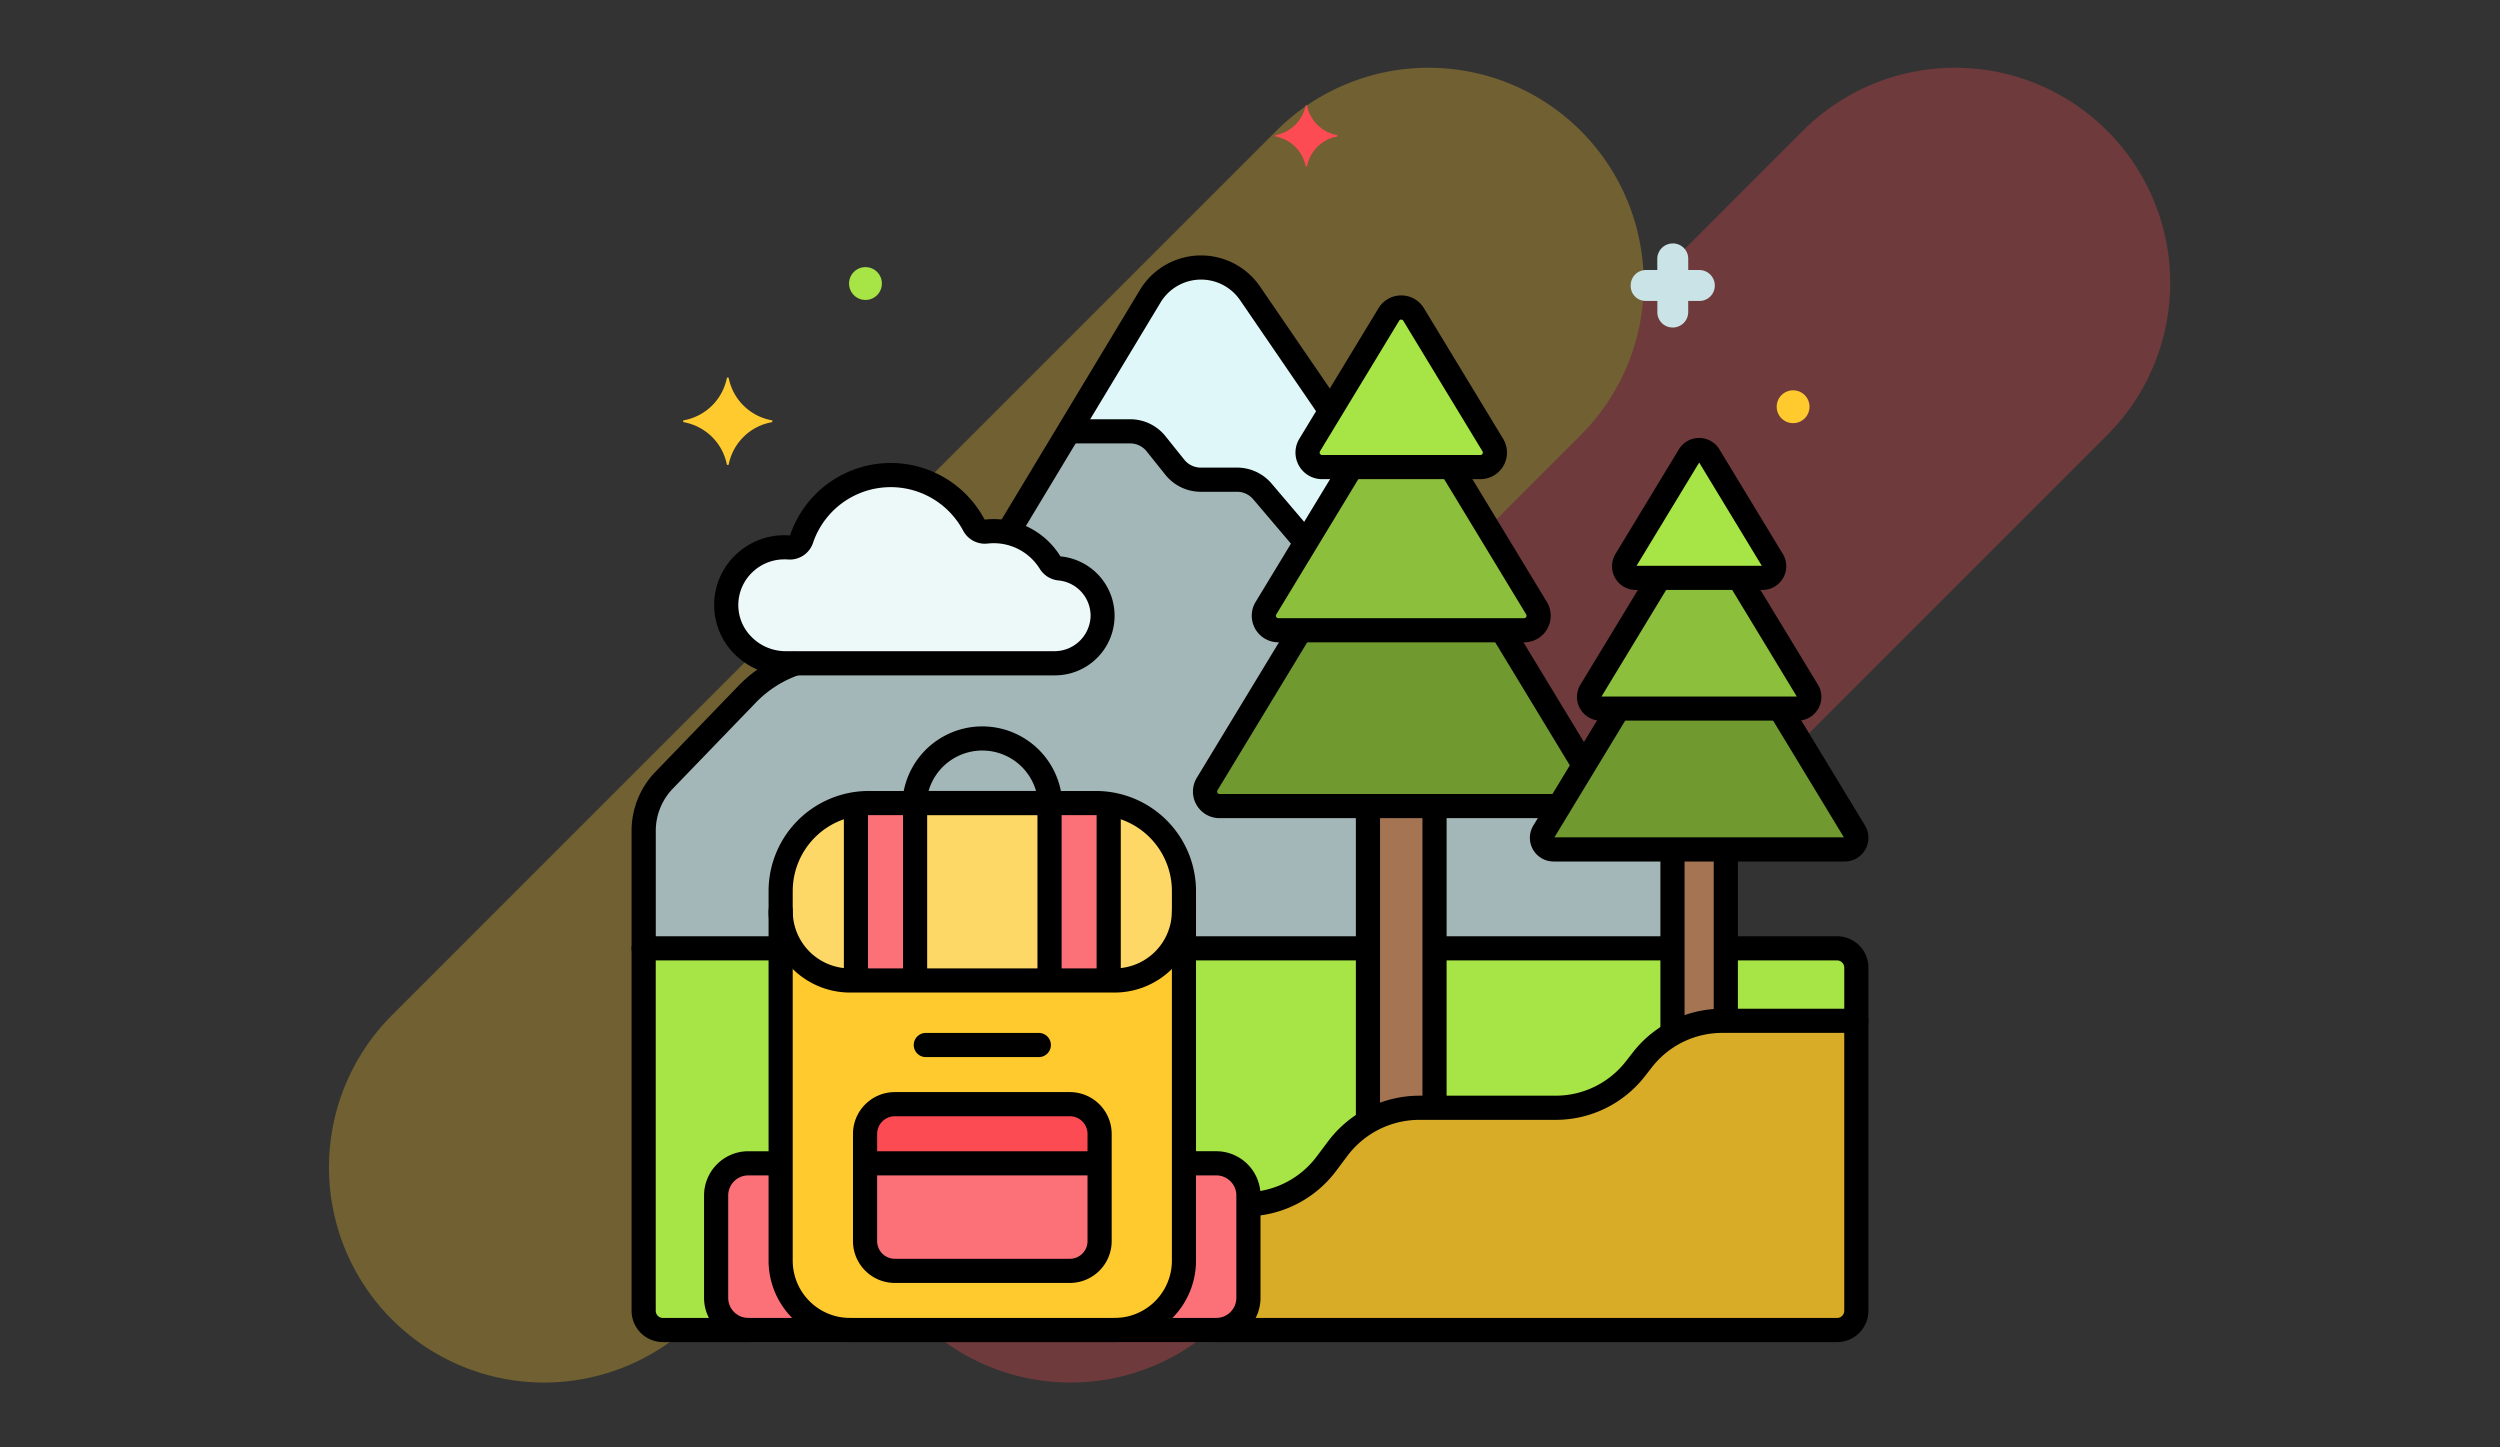 <svg xmlns="http://www.w3.org/2000/svg" width="190" height="110" viewBox="0 0 190 110">
  <rect x="0" y="0" width="190" height="110" fill="#333333" stroke="none"/>
  <g id="Grupo_115775" data-name="Grupo 115775" transform="translate(-180 -6834)">
    <g id="Grupo_109239" data-name="Grupo 109239" transform="translate(0 525)">
      <rect id="Rectángulo_36775" data-name="Rectángulo 36775" width="190" height="110" transform="translate(180 6309)" fill="none"/>
      <g id="Grupo_109187" data-name="Grupo 109187" transform="translate(-3442.279 6939.357)" opacity="0.3">
        <path id="Trazado_158283" data-name="Trazado 158283" d="M3677.784-530.075h0a16.354,16.354,0,0,0,23.129,0l67.216-67.214a16.357,16.357,0,0,0,0-23.129,16.355,16.355,0,0,0-23.129,0L3677.784-553.2A16.353,16.353,0,0,0,3677.784-530.075Z" transform="translate(14.296)" fill="#fc4b52"/>
        <path id="Trazado_158284" data-name="Trazado 158284" d="M3652.069-530.075h0a16.354,16.354,0,0,0,23.129,0l67.216-67.214a16.358,16.358,0,0,0,0-23.129,16.355,16.355,0,0,0-23.129,0L3652.069-553.2A16.354,16.354,0,0,0,3652.069-530.075Z" transform="translate(0)" fill="#feca2e"/>
      </g>
      <g id="Layer_49" transform="translate(228 6317)">
        <g id="Grupo_109305" data-name="Grupo 109305" transform="translate(0 0)">
          <g id="Grupo_109241" data-name="Grupo 109241" transform="translate(0.918 12.331)">
            <path id="Trazado_158572" data-name="Trazado 158572" d="M46.267,74.513a1.1,1.1,0,0,1-.943-1.675l7.088-11.69H50.736a1.1,1.1,0,0,1-.943-1.674l6.5-10.726H54.06a1.1,1.1,0,0,1-.943-1.674l1.578-2.6-6.107-8.926A4.512,4.512,0,0,0,41,35.765L30.171,53.734A5.021,5.021,0,0,1,33.384,56a.969.969,0,0,0,.738.451,3.611,3.611,0,0,1,3.26,3.659,3.663,3.663,0,0,1-3.69,3.548H14.059A9.3,9.3,0,0,0,10.373,66L4.061,72.537A5.564,5.564,0,0,0,2.5,76.4v8.923H12.912V80.966a6.7,6.7,0,0,1,5.722-6.608h0a6.909,6.909,0,0,1,.964-.078H36.879a6.953,6.953,0,0,1,.963.078h0a6.3,6.3,0,0,1,2.216.732,6.7,6.7,0,0,1,3.506,5.875V82.5h0v2.825H57.546V74.512H46.267Z" transform="translate(-2.5 -33.581)" fill="#a4b7b8"/>
          </g>
          <g id="Grupo_109242" data-name="Grupo 109242" transform="translate(75.431 26.202)">
            <path id="Trazado_158573" data-name="Trazado 158573" d="M210.378,71.783l-4.819,7.948a.883.883,0,0,0,.755,1.341h9.639a.883.883,0,0,0,.755-1.341l-4.819-7.948a.884.884,0,0,0-1.511,0Z" transform="translate(-205.43 -71.358)" fill="#a7e446"/>
          </g>
          <g id="Grupo_109243" data-name="Grupo 109243" transform="translate(69.189 45.85)">
            <path id="Trazado_158574" data-name="Trazado 158574" d="M212.193,134.232l-5.678-9.364H194.237l-5.678,9.364a.883.883,0,0,0,.755,1.341h22.124A.883.883,0,0,0,212.193,134.232Z" transform="translate(-188.43 -124.868)" fill="#70992f"/>
          </g>
          <g id="Grupo_109244" data-name="Grupo 109244" transform="translate(72.769 35.916)">
            <path id="Trazado_158575" data-name="Trazado 158575" d="M214.783,106.407l-5.21-8.592h-6.055l-5.21,8.592a.883.883,0,0,0,.755,1.341h14.964A.883.883,0,0,0,214.783,106.407Z" transform="translate(-198.179 -97.815)" fill="#8cbf3b"/>
          </g>
          <g id="Grupo_109245" data-name="Grupo 109245" transform="translate(51.373 15.37)">
            <path id="Trazado_158576" data-name="Trazado 158576" d="M146.088,42.391l-6.016,9.922a1.1,1.1,0,0,0,.943,1.674h12.033a1.1,1.1,0,0,0,.943-1.674l-6.016-9.922a1.1,1.1,0,0,0-1.886,0Z" transform="translate(-139.91 -41.86)" fill="#a7e446"/>
          </g>
          <g id="Grupo_109246" data-name="Grupo 109246" transform="translate(48.05 27.498)">
            <path id="Trazado_158577" data-name="Trazado 158577" d="M151.586,85.614l-6.5-10.726h-7.558l-6.5,10.726a1.1,1.1,0,0,0,.943,1.674h18.68A1.1,1.1,0,0,0,151.586,85.614Z" transform="translate(-130.859 -74.888)" fill="#8cbf3b"/>
          </g>
          <g id="Grupo_109247" data-name="Grupo 109247" transform="translate(43.581 39.898)">
            <path id="Trazado_158578" data-name="Trazado 158578" d="M147.489,118.923l-6.224-10.264H125.938l-7.088,11.69a1.1,1.1,0,0,0,.943,1.675h25.817Z" transform="translate(-118.688 -108.659)" fill="#70992f"/>
          </g>
          <g id="Grupo_109249" data-name="Grupo 109249" transform="translate(44.442 69.582)">
            <g id="Grupo_109248" data-name="Grupo 109248">
              <path id="Trazado_158579" data-name="Trazado 158579" d="M159.5,189.5a7.73,7.73,0,0,0-6.1,2.984l-.5.641a7.73,7.73,0,0,1-6.1,2.984H136.453a7.729,7.729,0,0,0-6.184,3.092l-.87,1.16a7.728,7.728,0,0,1-5.921,3.084v7.11A2.452,2.452,0,0,1,121.034,213h47.177a1.463,1.463,0,0,0,1.463-1.463V189.5Z" transform="translate(-121.034 -189.5)" fill="#d9ac28"/>
            </g>
          </g>
          <g id="Grupo_109250" data-name="Grupo 109250" transform="translate(79.109 56.556)">
            <path id="Trazado_158580" data-name="Trazado 158580" d="M219.246,167.05h.253V154.024h-4.053V168.05A7.729,7.729,0,0,1,219.246,167.05Z" transform="translate(-215.445 -154.024)" fill="#a57453"/>
          </g>
          <g id="Grupo_109251" data-name="Grupo 109251" transform="translate(55.964 53.262)">
            <path id="Trazado_158581" data-name="Trazado 158581" d="M156.31,167.984h1.163V145.055h-5.06V169.04A7.725,7.725,0,0,1,156.31,167.984Z" transform="translate(-152.413 -145.055)" fill="#a57453"/>
          </g>
          <g id="Grupo_109252" data-name="Grupo 109252" transform="translate(61.024 64.074)">
            <path id="Trazado_158582" data-name="Trazado 158582" d="M166.193,174.5v12.117h9.184a7.73,7.73,0,0,0,6.1-2.984l.5-.641a7.72,7.72,0,0,1,2.3-1.985V174.5Z" transform="translate(-166.193 -174.5)" fill="#a7e446"/>
          </g>
          <g id="Grupo_109253" data-name="Grupo 109253" transform="translate(41.982 64.074)">
            <path id="Trazado_158583" data-name="Trazado 158583" d="M114.335,174.5v16.338h2.46a2.452,2.452,0,0,1,2.445,2.445v.665a7.85,7.85,0,0,0,5.921-3.079l.87-1.16a7.716,7.716,0,0,1,2.287-2.036V174.5Z" transform="translate(-114.335 -174.5)" fill="#a7e446"/>
          </g>
          <g id="Grupo_109254" data-name="Grupo 109254" transform="translate(41.492 63.156)">
            <path id="Trazado_158584" data-name="Trazado 158584" d="M127.045,173.836H113.918a.918.918,0,0,1,0-1.836h13.127a.918.918,0,0,1,0,1.836Z" transform="translate(-113 -172)"/>
          </g>
          <g id="Grupo_109255" data-name="Grupo 109255" transform="translate(0.918 64.074)">
            <path id="Trazado_158585" data-name="Trazado 158585" d="M2.5,174.5v27.545a1.463,1.463,0,0,0,1.463,1.463h6.489a2.452,2.452,0,0,1-2.445-2.445v-7.78a2.452,2.452,0,0,1,2.445-2.445h2.46V174.5Z" transform="translate(-2.5 -174.5)" fill="#a7e446"/>
          </g>
          <g id="Grupo_109256" data-name="Grupo 109256" transform="translate(83.162 64.074)">
            <path id="Trazado_158586" data-name="Trazado 158586" d="M226.484,174.5v5.508h9.92v-4.045a1.463,1.463,0,0,0-1.463-1.463Z" transform="translate(-226.484 -174.5)" fill="#a7e446"/>
          </g>
          <g id="Grupo_109257" data-name="Grupo 109257" transform="translate(11.33 53.03)">
            <path id="Trazado_158587" data-name="Trazado 158587" d="M56.241,184.474H36.125a5.283,5.283,0,0,1-5.268-5.268v-28.1a6.7,6.7,0,0,1,6.685-6.685H54.824a6.7,6.7,0,0,1,6.685,6.685v28.1A5.284,5.284,0,0,1,56.241,184.474Z" transform="translate(-30.857 -144.422)" fill="#feca2e"/>
          </g>
          <g id="Grupo_109258" data-name="Grupo 109258" transform="translate(6.426 80.413)">
            <path id="Trazado_158588" data-name="Trazado 158588" d="M22.4,226.4V219h-2.46a2.452,2.452,0,0,0-2.445,2.445v7.78a2.452,2.452,0,0,0,2.445,2.445h7.728A5.284,5.284,0,0,1,22.4,226.4Z" transform="translate(-17.5 -218.996)" fill="#fc7177"/>
          </g>
          <g id="Grupo_109259" data-name="Grupo 109259" transform="translate(36.714 80.413)">
            <path id="Trazado_158589" data-name="Trazado 158589" d="M107.716,219h-2.46v7.4a5.283,5.283,0,0,1-5.268,5.268h7.728a2.452,2.452,0,0,0,2.445-2.445v-7.78A2.452,2.452,0,0,0,107.716,219Z" transform="translate(-99.988 -218.996)" fill="#fc7177"/>
          </g>
          <g id="Grupo_109260" data-name="Grupo 109260" transform="translate(61.024 53.262)">
            <path id="Trazado_158590" data-name="Trazado 158590" d="M184.277,148.348h-9.035a.883.883,0,0,1-.755-1.341l1.183-1.952h-9.478v10.812h18.085v-7.519Z" transform="translate(-166.192 -145.055)" fill="#a4b7b8"/>
          </g>
          <g id="Grupo_109261" data-name="Grupo 109261" transform="translate(7.194 28.107)">
            <path id="Trazado_158591" data-name="Trazado 158591" d="M44.2,83.191a5.022,5.022,0,0,0-4.848-2.351.959.959,0,0,1-.953-.51,7.152,7.152,0,0,0-13.09,1.091.943.943,0,0,1-.978.626,4.412,4.412,0,0,0-4.739,4.341,4.487,4.487,0,0,0,4.5,4.462H44.508A3.663,3.663,0,0,0,48.2,87.3a3.611,3.611,0,0,0-3.26-3.659A.97.97,0,0,1,44.2,83.191Z" transform="translate(-19.591 -76.546)" fill="#edf8f9"/>
          </g>
          <g id="Grupo_109262" data-name="Grupo 109262" transform="translate(11.33 53.03)">
            <path id="Trazado_158592" data-name="Trazado 158592" d="M54.823,144.422H37.542a6.7,6.7,0,0,0-6.685,6.685v1.533a5.283,5.283,0,0,0,5.268,5.268H56.241a5.283,5.283,0,0,0,5.268-5.268v-1.533A6.705,6.705,0,0,0,54.823,144.422Z" transform="translate(-30.857 -144.422)" fill="#fed866"/>
          </g>
          <g id="Grupo_109263" data-name="Grupo 109263" transform="translate(17.742 75.917)">
            <path id="Trazado_158593" data-name="Trazado 158593" d="M63.887,219.422H50.579a2.266,2.266,0,0,1-2.26-2.26v-8.15a2.266,2.266,0,0,1,2.26-2.26H63.888a2.266,2.266,0,0,1,2.26,2.26v8.15A2.267,2.267,0,0,1,63.887,219.422Z" transform="translate(-48.319 -206.753)" fill="#fc7177"/>
          </g>
          <g id="Grupo_109264" data-name="Grupo 109264" transform="translate(31.765 53.03)">
            <path id="Trazado_158594" data-name="Trazado 158594" d="M91,144.5a6.626,6.626,0,0,0-.964-.078H86.508v13.487H91V144.5Z" transform="translate(-86.508 -144.422)" fill="#fc7177"/>
          </g>
          <g id="Grupo_109265" data-name="Grupo 109265" transform="translate(17.052 53.03)">
            <path id="Trazado_158595" data-name="Trazado 158595" d="M46.439,144.5V157.91h4.5V144.423H47.4a6.576,6.576,0,0,0-.963.078Z" transform="translate(-46.439 -144.423)" fill="#fc7177"/>
          </g>
          <g id="Grupo_109266" data-name="Grupo 109266" transform="translate(17.742 75.917)">
            <path id="Trazado_158596" data-name="Trazado 158596" d="M63.887,206.752H50.579a2.266,2.266,0,0,0-2.26,2.26v2.236H66.147v-2.236A2.267,2.267,0,0,0,63.887,206.752Z" transform="translate(-48.319 -206.752)" fill="#fc4b52"/>
          </g>
          <g id="Grupo_109267" data-name="Grupo 109267" transform="translate(33.228 12.331)">
            <path id="Trazado_158597" data-name="Trazado 158597" d="M108.8,47.074l1.578-2.6-6.107-8.926a4.512,4.512,0,0,0-7.589.219L90.493,46.036h4.658a2.537,2.537,0,0,1,1.981.952l1.414,1.768a2.537,2.537,0,0,0,1.981.952h2.748a2.537,2.537,0,0,1,1.933.894l3.3,3.878,3.475-5.731h-2.237A1.1,1.1,0,0,1,108.8,47.074Z" transform="translate(-90.493 -33.581)" fill="#dff7f9"/>
          </g>
          <g id="Grupo_109268" data-name="Grupo 109268" transform="translate(48.923)">
            <path id="Trazado_158598" data-name="Trazado 158598" d="M137.929,2.267a2.862,2.862,0,0,1-2.277-2.24c0-.037-.11-.037-.11,0a2.862,2.862,0,0,1-2.277,2.24c-.037,0-.037.073,0,.11a2.862,2.862,0,0,1,2.277,2.24c0,.037.11.037.11,0a2.862,2.862,0,0,1,2.277-2.24c.037-.037.037-.11,0-.11Z" transform="translate(-133.238 0)" fill="#fc4b52"/>
          </g>
          <g id="Grupo_109269" data-name="Grupo 109269" transform="translate(75.937 10.502)">
            <path id="Trazado_158599" data-name="Trazado 158599" d="M207.985,32.97h.845v.845A1.16,1.16,0,0,0,210,34.989a1.176,1.176,0,0,0,1.175-1.138V32.97h.845a1.16,1.16,0,0,0,1.175-1.175,1.176,1.176,0,0,0-1.138-1.175h-.881v-.845A1.16,1.16,0,0,0,210,28.6a1.176,1.176,0,0,0-1.175,1.138v.881h-.845a1.16,1.16,0,0,0-1.175,1.175,1.137,1.137,0,0,0,1.175,1.175Z" transform="translate(-206.808 -28.6)" fill="#cae3e6"/>
          </g>
          <g id="Grupo_109270" data-name="Grupo 109270" transform="translate(16.528 12.301)">
            <circle id="Elipse_5093" data-name="Elipse 5093" cx="1.248" cy="1.248" r="1.248" fill="#a7e446"/>
          </g>
          <g id="Grupo_109271" data-name="Grupo 109271" transform="translate(87.028 21.664)">
            <circle id="Elipse_5094" data-name="Elipse 5094" cx="1.248" cy="1.248" r="1.248" fill="#feca2e"/>
          </g>
          <g id="Grupo_109272" data-name="Grupo 109272" transform="translate(3.915 20.691)">
            <path id="Trazado_158600" data-name="Trazado 158600" d="M10.718,59.6a4.075,4.075,0,0,0,3.268-3.195c0-.073.147-.073.147,0A4.075,4.075,0,0,0,17.4,59.6c.073,0,.073.11,0,.147a4.075,4.075,0,0,0-3.268,3.195c0,.073-.147.073-.147,0a4.075,4.075,0,0,0-3.268-3.195C10.645,59.71,10.645,59.6,10.718,59.6Z" transform="translate(-10.663 -56.35)" fill="#feca2e"/>
          </g>
          <g id="Grupo_109273" data-name="Grupo 109273" transform="translate(74.515 25.284)">
            <path id="Trazado_158601" data-name="Trazado 158601" d="M214.375,80.409h-9.639a1.8,1.8,0,0,1-1.54-2.736l4.819-7.948a1.8,1.8,0,0,1,3.08,0l4.819,7.948a1.8,1.8,0,0,1-1.54,2.735ZM204.8,78.573h9.516l-4.758-7.846Zm4-8.371h0Z" transform="translate(-202.935 -68.858)"/>
          </g>
          <g id="Grupo_109274" data-name="Grupo 109274" transform="translate(68.273 45.288)">
            <path id="Trazado_158602" data-name="Trazado 158602" d="M209.859,135.523H187.735a1.8,1.8,0,0,1-1.54-2.736l5.463-9.009a.918.918,0,0,1,1.57.952l-5.431,8.956h22l-5.417-8.933a.918.918,0,0,1,1.57-.952l5.449,8.985a1.8,1.8,0,0,1-1.541,2.736Z" transform="translate(-185.934 -123.337)"/>
          </g>
          <g id="Grupo_109275" data-name="Grupo 109275" transform="translate(71.853 35.27)">
            <path id="Trazado_158603" data-name="Trazado 158603" d="M212.448,107.552H197.484a1.8,1.8,0,0,1-1.54-2.735L200.99,96.5a.918.918,0,0,1,1.57.952l-5.014,8.268h14.841l-5-8.251a.918.918,0,0,1,1.57-.952l5.036,8.3a1.8,1.8,0,0,1-1.541,2.735Z" transform="translate(-195.684 -96.054)"/>
          </g>
          <g id="Grupo_109276" data-name="Grupo 109276" transform="translate(50.453 14.453)">
            <path id="Trazado_158604" data-name="Trazado 158604" d="M151.462,53.325H139.429a2.021,2.021,0,0,1-1.728-3.068l6.016-9.922a2.007,2.007,0,0,1,1.728-.973h0a2.006,2.006,0,0,1,1.728.973l6.016,9.922a2.02,2.02,0,0,1-1.728,3.068Zm-6.175-12.038-6.016,9.922a.185.185,0,0,0,.158.281h12.033a.185.185,0,0,0,.158-.281L145.6,41.286a.184.184,0,0,0-.316,0Z" transform="translate(-137.405 -39.362)"/>
          </g>
          <g id="Grupo_109277" data-name="Grupo 109277" transform="translate(47.129 26.895)">
            <path id="Trazado_158605" data-name="Trazado 158605" d="M149.057,87.167h-18.68a2.021,2.021,0,0,1-1.728-3.069l6.313-10.411a.918.918,0,0,1,1.57.952L130.219,85.05a.185.185,0,0,0,.158.281h18.68a.185.185,0,0,0,.158-.281l-6.28-10.357a.918.918,0,0,1,1.57-.952l6.28,10.357a2.021,2.021,0,0,1-1.728,3.069Z" transform="translate(-128.352 -73.245)"/>
          </g>
          <g id="Grupo_109278" data-name="Grupo 109278" transform="translate(65.417 39.274)">
            <path id="Trazado_158606" data-name="Trazado 158606" d="M185,118.57a.918.918,0,0,1-.786-.442l-5.928-9.776a.918.918,0,0,1,1.57-.952l5.928,9.776A.918.918,0,0,1,185,118.57Z" transform="translate(-178.157 -106.958)"/>
          </g>
          <g id="Grupo_109279" data-name="Grupo 109279" transform="translate(42.661 39.28)">
            <path id="Trazado_158607" data-name="Trazado 158607" d="M143.776,121.876h-25.57a2.021,2.021,0,0,1-1.728-3.068l6.907-11.39a.918.918,0,0,1,1.57.952l-6.907,11.39a.185.185,0,0,0,.158.281h25.57a.918.918,0,1,1,0,1.836Z" transform="translate(-116.182 -106.976)"/>
          </g>
          <g id="Grupo_109281" data-name="Grupo 109281" transform="translate(43.524 68.664)">
            <g id="Grupo_109280" data-name="Grupo 109280">
              <path id="Trazado_158608" data-name="Trazado 158608" d="M166.628,212.335H119.451a.918.918,0,0,1,0-1.836h47.177a.546.546,0,0,0,.545-.545V188.835h-9.255a6.767,6.767,0,0,0-5.377,2.63l-.5.641a8.593,8.593,0,0,1-6.826,3.338H134.87a6.844,6.844,0,0,0-5.449,2.725l-.87,1.16a8.636,8.636,0,0,1-6.352,3.437.918.918,0,1,1-.12-1.832,6.8,6.8,0,0,0,5-2.707l.87-1.16a8.689,8.689,0,0,1,6.918-3.459h10.347a6.767,6.767,0,0,0,5.377-2.63l.5-.641A8.592,8.592,0,0,1,157.918,187h10.173a.918.918,0,0,1,.918.918v22.037A2.384,2.384,0,0,1,166.628,212.335Z" transform="translate(-118.533 -186.999)"/>
            </g>
          </g>
          <g id="Grupo_109282" data-name="Grupo 109282" transform="translate(78.191 56.157)">
            <path id="Trazado_158609" data-name="Trazado 158609" d="M213.863,167.981a.918.918,0,0,1-.918-.918V153.856a.918.918,0,0,1,1.836,0v13.207A.918.918,0,0,1,213.863,167.981Z" transform="translate(-212.945 -152.938)"/>
          </g>
          <g id="Grupo_109283" data-name="Grupo 109283" transform="translate(82.244 56.157)">
            <path id="Trazado_158610" data-name="Trazado 158610" d="M224.9,166.937a.918.918,0,0,1-.918-.918V153.856a.918.918,0,0,1,1.836,0v12.163A.918.918,0,0,1,224.9,166.937Z" transform="translate(-223.983 -152.938)"/>
          </g>
          <g id="Grupo_109284" data-name="Grupo 109284" transform="translate(60.106 52.845)">
            <path id="Trazado_158611" data-name="Trazado 158611" d="M164.611,167.907a.918.918,0,0,1-.918-.918V144.836a.918.918,0,0,1,1.836,0v22.153A.918.918,0,0,1,164.611,167.907Z" transform="translate(-163.693 -143.918)"/>
          </g>
          <g id="Grupo_109285" data-name="Grupo 109285" transform="translate(55.046 52.783)">
            <path id="Trazado_158612" data-name="Trazado 158612" d="M150.831,168.918a.918.918,0,0,1-.918-.918V144.668a.918.918,0,0,1,1.836,0V168a.918.918,0,0,1-.918.918Z" transform="translate(-149.913 -143.75)"/>
          </g>
          <g id="Grupo_109286" data-name="Grupo 109286" transform="translate(0 63.156)">
            <path id="Trazado_158613" data-name="Trazado 158613" d="M8.87,202.844H2.381A2.384,2.384,0,0,1,0,200.463V172.918A.918.918,0,0,1,.918,172H11a.918.918,0,0,1,0,1.836H1.836v26.627a.546.546,0,0,0,.545.545H8.87a.918.918,0,0,1,0,1.836Z" transform="translate(0 -172)"/>
          </g>
          <g id="Grupo_109287" data-name="Grupo 109287" transform="translate(82.739 63.156)">
            <path id="Trazado_158614" data-name="Trazado 158614" d="M235.676,179.344a.918.918,0,0,1-.918-.918v-4.045a.546.546,0,0,0-.545-.545h-7.962a.918.918,0,0,1,0-1.836h7.962a2.384,2.384,0,0,1,2.381,2.381v4.045A.918.918,0,0,1,235.676,179.344Z" transform="translate(-225.333 -172)"/>
          </g>
          <g id="Grupo_109288" data-name="Grupo 109288" transform="translate(10.412 52.112)">
            <path id="Trazado_158615" data-name="Trazado 158615" d="M54.658,183.81H34.542a6.193,6.193,0,0,1-6.186-6.186v-28.1a7.612,7.612,0,0,1,7.6-7.6H53.241a7.612,7.612,0,0,1,7.6,7.6v28.1A6.193,6.193,0,0,1,54.658,183.81Zm-18.7-40.052a5.774,5.774,0,0,0-5.767,5.767v28.1a4.355,4.355,0,0,0,4.35,4.35H54.658a4.355,4.355,0,0,0,4.35-4.35v-28.1a5.774,5.774,0,0,0-5.767-5.767Z" transform="translate(-28.356 -141.922)"/>
          </g>
          <g id="Grupo_109289" data-name="Grupo 109289" transform="translate(21.445 70.503)">
            <path id="Trazado_158616" data-name="Trazado 158616" d="M67.908,193.845H59.321a.918.918,0,0,1,0-1.836h8.587a.918.918,0,0,1,0,1.836Z" transform="translate(-58.403 -192.009)"/>
          </g>
          <g id="Grupo_109290" data-name="Grupo 109290" transform="translate(5.508 79.494)">
            <path id="Trazado_158617" data-name="Trazado 158617" d="M26.091,231H18.362A3.366,3.366,0,0,1,15,227.638v-7.78a3.366,3.366,0,0,1,3.362-3.363h2.191a.918.918,0,1,1,0,1.836H18.362a1.528,1.528,0,0,0-1.526,1.527v7.78a1.529,1.529,0,0,0,1.526,1.527h7.728a.918.918,0,1,1,0,1.836Z" transform="translate(-15 -216.495)"/>
          </g>
          <g id="Grupo_109291" data-name="Grupo 109291" transform="translate(35.796 79.494)">
            <path id="Trazado_158618" data-name="Trazado 158618" d="M106.133,231H98.4a.918.918,0,0,1,0-1.836h7.728a1.528,1.528,0,0,0,1.526-1.527v-7.78a1.529,1.529,0,0,0-1.526-1.527h-2.062a.918.918,0,1,1,0-1.836h2.062a3.366,3.366,0,0,1,3.362,3.363v7.78A3.366,3.366,0,0,1,106.133,231Z" transform="translate(-97.487 -216.495)"/>
          </g>
          <g id="Grupo_109292" data-name="Grupo 109292" transform="translate(20.576 47.207)">
            <path id="Trazado_158619" data-name="Trazado 158619" d="M67.28,135.305H56.955a.918.918,0,0,1-.917-.966,6.087,6.087,0,0,1,12.158,0,.918.918,0,0,1-.917.966Zm-9.245-1.836H66.2a4.25,4.25,0,0,0-8.166,0Z" transform="translate(-56.038 -128.565)"/>
          </g>
          <g id="Grupo_109293" data-name="Grupo 109293" transform="translate(60.586 63.156)">
            <path id="Trazado_158620" data-name="Trazado 158620" d="M183.054,173.836H165.918a.918.918,0,0,1,0-1.836h17.136a.918.918,0,1,1,0,1.836Z" transform="translate(-165 -172)"/>
          </g>
          <g id="Grupo_109294" data-name="Grupo 109294" transform="translate(0 41.529)">
            <path id="Trazado_158621" data-name="Trazado 158621" d="M.918,136.563A.918.918,0,0,1,0,135.645v-8.923a6.451,6.451,0,0,1,1.818-4.5l6.312-6.538a10.277,10.277,0,0,1,3.933-2.53.918.918,0,0,1,.614,1.73,8.432,8.432,0,0,0-3.226,2.075L3.139,123.5a4.623,4.623,0,0,0-1.3,3.226v8.923a.918.918,0,0,1-.918.918Z" transform="translate(0 -113.099)"/>
          </g>
          <g id="Grupo_109295" data-name="Grupo 109295" transform="translate(27.763 11.413)">
            <path id="Trazado_158622" data-name="Trazado 158622" d="M76.526,52.919a.918.918,0,0,1-.786-1.392L86.476,33.71a5.431,5.431,0,0,1,9.133-.264l5.965,8.718a.918.918,0,1,1-1.515,1.037l-5.965-8.718a3.595,3.595,0,0,0-6.046.174L77.313,52.475a.918.918,0,0,1-.787.444Z" transform="translate(-75.609 -31.082)"/>
          </g>
          <g id="Grupo_109296" data-name="Grupo 109296" transform="translate(6.276 27.188)">
            <path id="Trazado_158623" data-name="Trazado 158623" d="M42.926,90.185H22.507a5.491,5.491,0,0,1-3.878-1.628,5.269,5.269,0,0,1,.192-7.624,5.34,5.34,0,0,1,4-1.384.063.063,0,0,0,.04-.008,8.069,8.069,0,0,1,14.766-1.226.06.06,0,0,0,.037.031,5.958,5.958,0,0,1,5.735,2.78.06.06,0,0,0,.044.02,4.531,4.531,0,0,1-.517,9.039ZM22.414,81.369a3.5,3.5,0,0,0-2.354.918,3.45,3.45,0,0,0-1.133,2.528,3.411,3.411,0,0,0,1.008,2.45,3.641,3.641,0,0,0,2.572,1.082H42.926A2.747,2.747,0,0,0,45.7,85.7a2.7,2.7,0,0,0-2.43-2.729,1.874,1.874,0,0,1-1.431-.883h0a4.115,4.115,0,0,0-3.961-1.921,1.867,1.867,0,0,1-1.868-.989,6.235,6.235,0,0,0-11.41.95,1.858,1.858,0,0,1-1.92,1.249c-.088-.007-.176-.01-.263-.01Z" transform="translate(-17.091 -74.045)"/>
          </g>
          <g id="Grupo_109297" data-name="Grupo 109297" transform="translate(10.412 60.33)">
            <path id="Trazado_158624" data-name="Trazado 158624" d="M54.658,171.408H34.542a6.193,6.193,0,0,1-6.186-6.186.918.918,0,0,1,1.836,0,4.355,4.355,0,0,0,4.35,4.35H54.658a4.355,4.355,0,0,0,4.35-4.35.918.918,0,0,1,1.836,0A6.193,6.193,0,0,1,54.658,171.408Z" transform="translate(-28.356 -164.304)"/>
          </g>
          <g id="Grupo_109298" data-name="Grupo 109298" transform="translate(16.824 74.999)">
            <path id="Trazado_158625" data-name="Trazado 158625" d="M62.306,218.757H49a3.181,3.181,0,0,1-3.178-3.178v-8.15A3.181,3.181,0,0,1,49,204.252H62.306a3.181,3.181,0,0,1,3.177,3.178v8.15A3.181,3.181,0,0,1,62.306,218.757ZM49,206.088a1.343,1.343,0,0,0-1.342,1.342v8.15A1.343,1.343,0,0,0,49,216.921H62.306a1.343,1.343,0,0,0,1.341-1.342v-8.15a1.343,1.343,0,0,0-1.341-1.342Z" transform="translate(-45.819 -204.252)"/>
          </g>
          <g id="Grupo_109299" data-name="Grupo 109299" transform="translate(35.343 52.63)">
            <path id="Trazado_158626" data-name="Trazado 158626" d="M97.17,157.745a.918.918,0,0,1-.918-.918V144.251a.918.918,0,0,1,1.836,0v12.576A.918.918,0,0,1,97.17,157.745Z" transform="translate(-96.252 -143.333)"/>
          </g>
          <g id="Grupo_109300" data-name="Grupo 109300" transform="translate(30.847 52.63)">
            <path id="Trazado_158627" data-name="Trazado 158627" d="M84.927,157.745a.918.918,0,0,1-.918-.918V144.251a.918.918,0,0,1,1.836,0v12.576A.918.918,0,0,1,84.927,157.745Z" transform="translate(-84.009 -143.333)"/>
          </g>
          <g id="Grupo_109301" data-name="Grupo 109301" transform="translate(20.63 52.661)">
            <path id="Trazado_158628" data-name="Trazado 158628" d="M57.1,157.8a.918.918,0,0,1-.918-.918V144.335a.918.918,0,0,1,1.836,0V156.88A.918.918,0,0,1,57.1,157.8Z" transform="translate(-56.183 -143.417)"/>
          </g>
          <g id="Grupo_109302" data-name="Grupo 109302" transform="translate(16.134 52.63)">
            <path id="Trazado_158629" data-name="Trazado 158629" d="M44.857,157.745a.918.918,0,0,1-.918-.918V144.251a.918.918,0,0,1,1.836,0v12.576A.918.918,0,0,1,44.857,157.745Z" transform="translate(-43.939 -143.333)"/>
          </g>
          <g id="Grupo_109303" data-name="Grupo 109303" transform="translate(17.273 79.495)">
            <path id="Trazado_158630" data-name="Trazado 158630" d="M64.9,218.332H47.96a.918.918,0,0,1,0-1.836H64.9a.918.918,0,1,1,0,1.836Z" transform="translate(-47.042 -216.496)"/>
          </g>
          <g id="Grupo_109304" data-name="Grupo 109304" transform="translate(32.45 23.867)">
            <path id="Trazado_158631" data-name="Trazado 158631" d="M107.034,75.125a.916.916,0,0,1-.7-.323l-3.165-3.724a1.616,1.616,0,0,0-1.233-.57H99.187a3.438,3.438,0,0,1-2.7-1.3l-1.414-1.768a1.61,1.61,0,0,0-1.264-.608H89.293a.918.918,0,0,1,0-1.836h4.518a3.438,3.438,0,0,1,2.7,1.3l1.414,1.768a1.611,1.611,0,0,0,1.264.607h2.748a3.448,3.448,0,0,1,2.632,1.217l3.166,3.724a.918.918,0,0,1-.7,1.513Z" transform="translate(-88.375 -65)"/>
          </g>
        </g>
      </g>
    </g>
  </g>
</svg>
